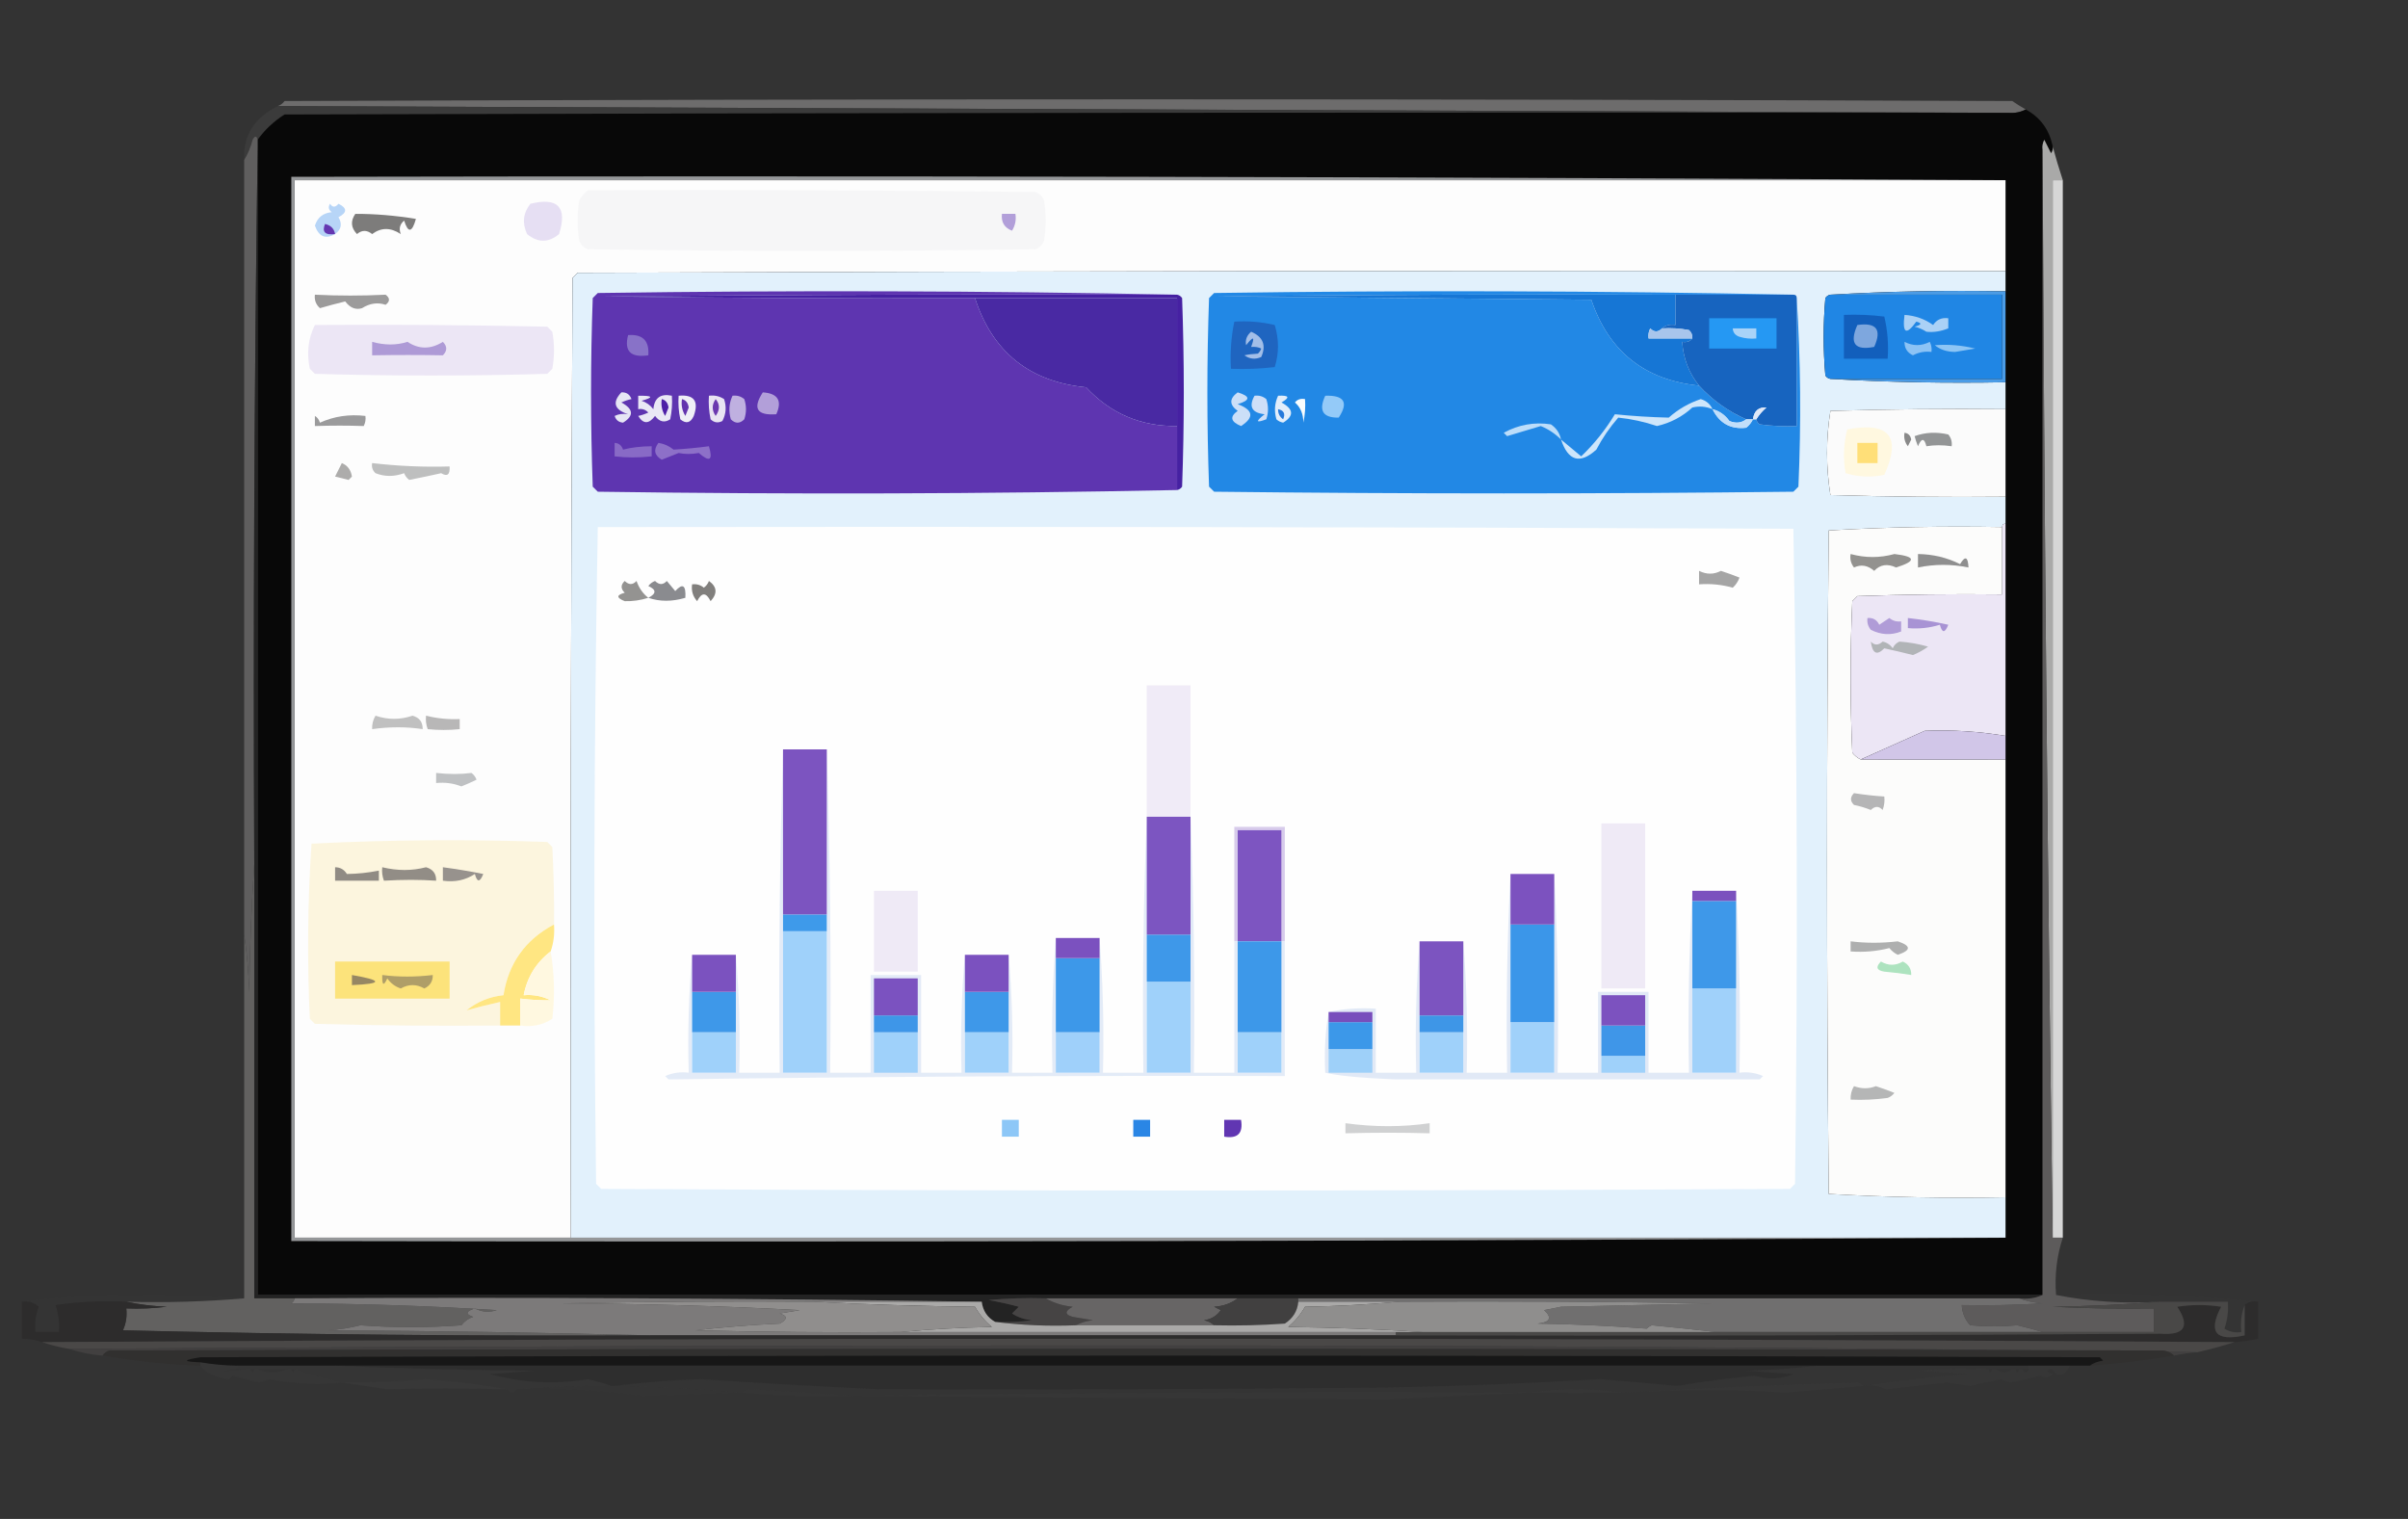 <?xml version="1.0" encoding="UTF-8"?>
<!DOCTYPE svg PUBLIC "-//W3C//DTD SVG 1.1//EN" "http://www.w3.org/Graphics/SVG/1.1/DTD/svg11.dtd">
<svg xmlns="http://www.w3.org/2000/svg" version="1.1" width="715px" height="451px" style="shape-rendering:geometricPrecision; text-rendering:geometricPrecision; image-rendering:optimizeQuality; fill-rule:evenodd; clip-rule:evenodd" xmlns:xlink="http://www.w3.org/1999/xlink">
<rect width="100%" height="100%" fill="#333333" stroke="none"/>
<g><path style="opacity:0.72" fill="#848383" d="M 601.5,32.5 C 599.958,33.301 598.292,33.634 596.5,33.5C 425.167,32.833 253.833,32.167 82.5,31.5C 83.289,31.217 83.956,30.717 84.5,30C 255.5,29.333 426.5,29.333 597.5,30C 598.858,30.934 600.192,31.768 601.5,32.5 Z"/></g>
<g><path style="opacity:0.988" fill="#3b3b3b" d="M 82.5,31.5 C 253.833,32.167 425.167,32.833 596.5,33.5C 425.833,33.333 255.166,33.5 84.5,34C 81.308,36.028 78.641,38.528 76.5,41.5C 76.19,40.262 75.69,40.262 75,41.5C 74.434,43.723 73.6,45.723 72.5,47.5C 72.146,40.263 75.479,34.929 82.5,31.5 Z"/></g>
<g><path style="opacity:1" fill="#080808" d="M 601.5,32.5 C 605.866,34.888 608.533,38.554 609.5,43.5C 609.631,44.239 609.464,44.906 609,45.5C 608.333,44.167 607.667,42.833 607,41.5C 606.517,42.448 606.351,43.448 606.5,44.5C 606.5,157.833 606.5,271.167 606.5,384.5C 429.833,384.5 253.167,384.5 76.5,384.5C 76.5,270.833 76.5,157.167 76.5,43.5C 76.5,42.833 76.5,42.167 76.5,41.5C 78.641,38.528 81.308,36.028 84.5,34C 255.166,33.5 425.833,33.333 596.5,33.5C 598.292,33.634 599.958,33.301 601.5,32.5 Z"/></g>
<g><path style="opacity:0.467" fill="#929191" d="M 76.5,41.5 C 76.5,42.167 76.5,42.833 76.5,43.5C 75.501,114.331 75.168,185.331 75.5,256.5C 74.669,268.993 74.169,281.66 74,294.5C 73.827,288.652 73.327,282.985 72.5,277.5C 72.5,200.833 72.5,124.167 72.5,47.5C 73.6,45.723 74.434,43.723 75,41.5C 75.69,40.262 76.19,40.262 76.5,41.5 Z"/></g>
<g><path style="opacity:1" fill="#fdfdfd" d="M 595.5,53.5 C 595.5,62.5 595.5,71.5 595.5,80.5C 454.166,80.333 312.833,80.5 171.5,81C 171,81.5 170.5,82 170,82.5C 169.5,177.499 169.333,272.499 169.5,367.5C 142.167,367.5 114.833,367.5 87.5,367.5C 87.5,262.833 87.5,158.167 87.5,53.5C 256.833,53.5 426.167,53.5 595.5,53.5 Z"/></g>
<g><path style="opacity:1" fill="#959799" d="M 595.5,53.5 C 426.167,53.5 256.833,53.5 87.5,53.5C 87.5,158.167 87.5,262.833 87.5,367.5C 114.833,367.5 142.167,367.5 169.5,367.5C 311.5,367.5 453.5,367.5 595.5,367.5C 426.001,368.5 256.334,368.833 86.5,368.5C 86.5,263.167 86.5,157.833 86.5,52.5C 256.334,52.167 426.001,52.5 595.5,53.5 Z"/></g>
<g><path style="opacity:1" fill="#f6f6f7" d="M 174.5,56.5 C 218.835,56.333 263.168,56.5 307.5,57C 308.667,57.5 309.5,58.333 310,59.5C 310.667,63.5 310.667,67.5 310,71.5C 309.5,72.667 308.667,73.5 307.5,74C 263.167,74.667 218.833,74.667 174.5,74C 173.333,73.5 172.5,72.667 172,71.5C 171.333,67.5 171.333,63.5 172,59.5C 172.698,58.309 173.531,57.309 174.5,56.5 Z"/></g>
<g><path style="opacity:1" fill="#e6dff3" d="M 157.5,60.5 C 165.672,58.505 168.506,61.505 166,69.5C 162.87,72.122 159.703,72.122 156.5,69.5C 154.992,66.231 155.325,63.231 157.5,60.5 Z"/></g>
<g><path style="opacity:1" fill="#b7d5f7" d="M 99.5,69.5 C 96.668,71.111 94.668,70.278 93.5,67C 94.261,64.575 95.928,63.242 98.5,63C 97.549,62.282 97.383,61.449 98,60.5C 98.741,61.641 99.575,61.641 100.5,60.5C 103.133,61.782 103.133,63.116 100.5,64.5C 101.684,66.467 101.351,68.134 99.5,69.5 Z"/></g>
<g><path style="opacity:1" fill="#7d7c7b" d="M 105.5,63.5 C 111.316,63.481 117.316,63.981 123.5,65C 122.344,69.101 121.177,69.268 120,65.5C 118.716,66.572 118.383,67.905 119,69.5C 116.004,67.509 113.171,67.509 110.5,69.5C 108.958,68.253 107.458,68.253 106,69.5C 104.2,67.635 104.034,65.635 105.5,63.5 Z"/></g>
<g><path style="opacity:1" fill="#b29fd9" d="M 297.5,63.5 C 298.833,63.5 300.167,63.5 301.5,63.5C 301.785,65.288 301.452,66.955 300.5,68.5C 298.227,67.625 297.227,65.958 297.5,63.5 Z"/></g>
<g><path style="opacity:1" fill="#6437b1" d="M 99.5,69.5 C 96.538,69.883 95.538,68.883 96.5,66.5C 98.213,66.879 99.213,67.879 99.5,69.5 Z"/></g>
<g><path style="opacity:1" fill="#e2f1fc" d="M 595.5,80.5 C 595.5,82.5 595.5,84.5 595.5,86.5C 577.992,86.17 560.659,86.503 543.5,87.5C 542.883,87.611 542.383,87.944 542,88.5C 541.333,96.167 541.333,103.833 542,111.5C 542.383,112.056 542.883,112.389 543.5,112.5C 560.659,113.497 577.992,113.83 595.5,113.5C 595.5,116.167 595.5,118.833 595.5,121.5C 578.163,121.333 560.83,121.5 543.5,122C 542.167,130.333 542.167,138.667 543.5,147C 560.83,147.5 578.163,147.667 595.5,147.5C 595.5,150.167 595.5,152.833 595.5,155.5C 594.833,155.5 594.5,155.833 594.5,156.5C 577.256,156.175 560.09,156.508 543,157.5C 542.333,223.167 542.333,288.833 543,354.5C 560.423,355.492 577.923,355.825 595.5,355.5C 595.5,359.5 595.5,363.5 595.5,367.5C 453.5,367.5 311.5,367.5 169.5,367.5C 169.333,272.499 169.5,177.499 170,82.5C 170.5,82 171,81.5 171.5,81C 312.833,80.5 454.166,80.333 595.5,80.5 Z"/></g>
<g><path style="opacity:1" fill="#5e35b0" d="M 349.5,87.5 C 292.832,87.333 236.166,87.5 179.5,88C 216.165,88.5 252.832,88.667 289.5,88.5C 294.685,104.514 305.685,113.347 322.5,115C 329.768,122.814 338.768,126.647 349.5,126.5C 349.5,132.833 349.5,139.167 349.5,145.5C 292.335,146.665 235.001,146.832 177.5,146C 177,145.5 176.5,145 176,144.5C 175.333,125.833 175.333,107.167 176,88.5C 176.5,88 177,87.5 177.5,87C 235.001,86.168 292.335,86.335 349.5,87.5 Z"/></g>
<g><path style="opacity:1" fill="#4929a3" d="M 289.5,88.5 C 309.5,88.5 329.5,88.5 349.5,88.5C 349.5,101.167 349.5,113.833 349.5,126.5C 338.768,126.647 329.768,122.814 322.5,115C 305.685,113.347 294.685,104.514 289.5,88.5 Z"/></g>
<g><path style="opacity:1" fill="#4621a2" d="M 349.5,87.5 C 350.117,87.611 350.617,87.944 351,88.5C 351.667,107.167 351.667,125.833 351,144.5C 350.617,145.056 350.117,145.389 349.5,145.5C 349.5,139.167 349.5,132.833 349.5,126.5C 349.5,113.833 349.5,101.167 349.5,88.5C 329.5,88.5 309.5,88.5 289.5,88.5C 252.832,88.667 216.165,88.5 179.5,88C 236.166,87.5 292.832,87.333 349.5,87.5 Z"/></g>
<g><path style="opacity:1" fill="#2288e5" d="M 532.5,87.5 C 520.833,87.5 509.167,87.5 497.5,87.5C 452.165,87.333 406.832,87.5 361.5,88C 398.5,88.333 435.5,88.667 472.5,89C 477.693,104.359 488.36,112.859 504.5,114.5C 508.462,118.815 513.129,122.148 518.5,124.5C 517.054,125.613 515.387,125.78 513.5,125C 512.211,123.198 510.544,122.031 508.5,121.5C 510.585,125.708 513.918,127.541 518.5,127C 519.381,126.292 520.047,125.458 520.5,124.5C 520.833,124.5 521.167,124.5 521.5,124.5C 521.611,125.117 521.944,125.617 522.5,126C 526.152,126.499 529.818,126.665 533.5,126.5C 533.5,113.833 533.5,101.167 533.5,88.5C 534.662,106.995 534.829,125.662 534,144.5C 533.5,145 533,145.5 532.5,146C 475.167,146.667 417.833,146.667 360.5,146C 360,145.5 359.5,145 359,144.5C 358.333,125.833 358.333,107.167 359,88.5C 359.5,88 360,87.5 360.5,87C 418.001,86.168 475.335,86.335 532.5,87.5 Z"/></g>
<g><path style="opacity:1" fill="#1676d5" d="M 497.5,87.5 C 497.5,90.5 497.5,93.5 497.5,96.5C 495.901,96.232 494.568,96.566 493.5,97.5C 492.312,98.684 491.145,98.684 490,97.5C 489.517,98.448 489.351,99.448 489.5,100.5C 493.833,100.5 498.167,100.5 502.5,100.5C 501.791,101.404 500.791,101.737 499.5,101.5C 499.796,106.392 501.463,110.725 504.5,114.5C 488.36,112.859 477.693,104.359 472.5,89C 435.5,88.667 398.5,88.333 361.5,88C 406.832,87.5 452.165,87.333 497.5,87.5 Z"/></g>
<g><path style="opacity:1" fill="#1764bf" d="M 497.5,87.5 C 509.167,87.5 520.833,87.5 532.5,87.5C 533.167,87.5 533.5,87.833 533.5,88.5C 533.5,101.167 533.5,113.833 533.5,126.5C 529.818,126.665 526.152,126.499 522.5,126C 521.944,125.617 521.611,125.117 521.5,124.5C 522.29,123.206 523.29,122.039 524.5,121C 522.159,120.832 520.826,121.999 520.5,124.5C 519.833,124.5 519.167,124.5 518.5,124.5C 513.129,122.148 508.462,118.815 504.5,114.5C 501.463,110.725 499.796,106.392 499.5,101.5C 500.791,101.737 501.791,101.404 502.5,100.5C 502.586,99.504 502.252,98.671 501.5,98C 498.854,97.503 496.187,97.336 493.5,97.5C 494.568,96.566 495.901,96.232 497.5,96.5C 497.5,93.5 497.5,90.5 497.5,87.5 Z"/></g>
<g><path style="opacity:1" fill="#2086e4" d="M 543.5,87.5 C 560.5,87.5 577.5,87.5 594.5,87.5C 594.5,95.833 594.5,104.167 594.5,112.5C 577.5,112.5 560.5,112.5 543.5,112.5C 542.883,112.389 542.383,112.056 542,111.5C 541.333,103.833 541.333,96.167 542,88.5C 542.383,87.944 542.883,87.611 543.5,87.5 Z"/></g>
<g><path style="opacity:1" fill="#9c9b9b" d="M 93.5,87.5 C 100.484,87.85 107.484,87.85 114.5,87.5C 115.833,88.5 115.833,89.5 114.5,90.5C 112.135,89.711 109.801,90.044 107.5,91.5C 105.627,92.089 103.96,91.422 102.5,89.5C 99.961,90.115 97.461,90.782 95,91.5C 93.812,90.437 93.312,89.103 93.5,87.5 Z"/></g>
<g><path style="opacity:1" fill="#2598f3" d="M 507.5,94.5 C 514.167,94.5 520.833,94.5 527.5,94.5C 527.5,97.5 527.5,100.5 527.5,103.5C 520.833,103.5 514.167,103.5 507.5,103.5C 507.5,100.5 507.5,97.5 507.5,94.5 Z"/></g>
<g><path style="opacity:1" fill="#125fbc" d="M 547.5,93.5 C 551.514,93.335 555.514,93.501 559.5,94C 560.464,98.066 560.797,102.233 560.5,106.5C 556.167,106.5 551.833,106.5 547.5,106.5C 547.5,102.167 547.5,97.833 547.5,93.5 Z"/></g>
<g><path style="opacity:1" fill="#ece6f5" d="M 93.5,96.5 C 116.502,96.333 139.502,96.5 162.5,97C 163,97.5 163.5,98 164,98.5C 164.667,102.167 164.667,105.833 164,109.5C 163.5,110 163,110.5 162.5,111C 139.5,111.667 116.5,111.667 93.5,111C 93,110.5 92.5,110 92,109.5C 91.002,104.856 91.502,100.523 93.5,96.5 Z"/></g>
<g><path style="opacity:1" fill="#7ea7de" d="M 551.5,96.5 C 557.158,95.679 558.825,97.846 556.5,103C 550.741,104.139 549.074,101.972 551.5,96.5 Z"/></g>
<g><path style="opacity:1" fill="#aad1f6" d="M 565.5,93.5 C 568.689,93.713 571.522,94.713 574,96.5C 575.049,94.893 576.549,94.227 578.5,94.5C 578.5,95.5 578.5,96.5 578.5,97.5C 576.239,98.409 574.072,98.743 572,98.5C 570.933,97.809 569.766,97.309 568.5,97C 570.595,96.444 570.762,95.944 569,95.5C 565.989,99.659 564.822,98.992 565.5,93.5 Z"/></g>
<g><path style="opacity:1" fill="#1f65c0" d="M 366.5,95.5 C 370.571,95.234 374.571,95.567 378.5,96.5C 379.798,100.715 379.798,104.882 378.5,109C 374.179,109.499 369.846,109.666 365.5,109.5C 365.226,104.737 365.559,100.07 366.5,95.5 Z"/></g>
<g><path style="opacity:1" fill="#a8c5ec" d="M 493.5,97.5 C 496.187,97.336 498.854,97.503 501.5,98C 502.252,98.671 502.586,99.504 502.5,100.5C 498.167,100.5 493.833,100.5 489.5,100.5C 489.351,99.448 489.517,98.448 490,97.5C 491.145,98.684 492.312,98.684 493.5,97.5 Z"/></g>
<g><path style="opacity:1" fill="#a9d3f8" d="M 514.5,97.5 C 516.833,97.5 519.167,97.5 521.5,97.5C 521.5,98.5 521.5,99.5 521.5,100.5C 519.801,100.66 518.134,100.494 516.5,100C 515.244,99.583 514.577,98.75 514.5,97.5 Z"/></g>
<g><path style="opacity:1" fill="#ae9ad6" d="M 110.5,101.5 C 114.237,102.542 117.737,102.542 121,101.5C 124.4,103.758 127.9,103.758 131.5,101.5C 132.833,102.833 132.833,104.167 131.5,105.5C 124.621,105.375 117.621,105.375 110.5,105.5C 110.5,104.167 110.5,102.833 110.5,101.5 Z"/></g>
<g><path style="opacity:1" fill="#8dc5f5" d="M 574.5,102.5 C 578.555,102.176 582.555,102.509 586.5,103.5C 584.5,103.833 582.5,104.167 580.5,104.5C 578.048,104.461 576.048,103.794 574.5,102.5 Z"/></g>
<g><path style="opacity:1" fill="#8cc3f5" d="M 565.5,101.5 C 568.002,102.779 570.502,102.779 573,101.5C 573.483,102.448 573.649,103.448 573.5,104.5C 571.533,104.261 569.699,104.594 568,105.5C 566.294,104.692 565.461,103.359 565.5,101.5 Z"/></g>
<g><path style="opacity:1" fill="#8872c8" d="M 186.5,99.5 C 190.833,99.167 192.833,101.167 192.5,105.5C 187.262,106.267 185.262,104.267 186.5,99.5 Z"/></g>
<g><path style="opacity:1" fill="#a2bee8" d="M 371.5,98.5 C 375.04,100.016 376.04,102.516 374.5,106C 372.741,106.798 371.074,106.631 369.5,105.5C 370.582,105.251 371.915,105.085 373.5,105C 373.957,104.586 374.291,104.086 374.5,103.5C 373.738,103.089 372.738,102.923 371.5,103C 372.673,99.89 372.173,99.723 370,102.5C 369.7,100.934 370.2,99.601 371.5,98.5 Z"/></g>
<g><path style="opacity:1" fill="#4b9ce6" d="M 543.5,87.5 C 560.659,86.503 577.992,86.17 595.5,86.5C 595.5,95.5 595.5,104.5 595.5,113.5C 577.992,113.83 560.659,113.497 543.5,112.5C 560.5,112.5 577.5,112.5 594.5,112.5C 594.5,104.167 594.5,95.833 594.5,87.5C 577.5,87.5 560.5,87.5 543.5,87.5 Z"/></g>
<g><path style="opacity:1" fill="#e9e8f5" d="M 189.5,117.5 C 193.893,117.457 194.226,117.957 190.5,119C 191.931,119.465 193.097,120.299 194,121.5C 194.307,118.124 196.14,116.79 199.5,117.5C 199.663,119.857 199.497,122.19 199,124.5C 197.32,125.603 195.82,125.27 194.5,123.5C 192.668,125.957 191.001,125.957 189.5,123.5C 190.397,123.331 191.397,122.998 192.5,122.5C 191.675,121.614 190.675,121.281 189.5,121.5C 189.5,120.167 189.5,118.833 189.5,117.5 Z"/></g>
<g><path style="opacity:1" fill="#cedff8" d="M 372.5,117.5 C 373.822,117.33 374.989,117.663 376,118.5C 376.667,120.5 376.667,122.5 376,124.5C 372.89,125.673 372.723,125.173 375.5,123C 371.709,122.583 370.709,120.75 372.5,117.5 Z"/></g>
<g><path style="opacity:1" fill="#efeff6" d="M 201.5,117.5 C 206.068,117.083 207.568,119.083 206,123.5C 205.047,125.592 203.714,125.925 202,124.5C 201.503,122.19 201.337,119.857 201.5,117.5 Z"/></g>
<g><path style="opacity:1" fill="#e8e4f2" d="M 210.5,117.5 C 212.144,117.286 213.644,117.62 215,118.5C 215.758,120.769 215.591,122.936 214.5,125C 213.216,125.684 212.049,125.517 211,124.5C 210.503,122.19 210.337,119.857 210.5,117.5 Z"/></g>
<g><path style="opacity:1" fill="#fafdfe" d="M 384.5,119.5 C 385.209,118.596 386.209,118.263 387.5,118.5C 387.663,120.857 387.497,123.19 387,125.5C 386.998,122.949 386.164,120.949 384.5,119.5 Z"/></g>
<g><path style="opacity:0.916" fill="#e5e5e5" d="M 612.5,53.5 C 612.5,158.167 612.5,262.833 612.5,367.5C 611.5,367.5 610.5,367.5 609.5,367.5C 609.5,262.833 609.5,158.167 609.5,53.5C 610.5,53.5 611.5,53.5 612.5,53.5 Z"/></g>
<g><path style="opacity:1" fill="#e6e6f4" d="M 184.5,116.5 C 185.995,116.415 186.995,117.081 187.5,118.5C 186.603,118.669 185.603,119.002 184.5,119.5C 188.127,121.464 188.293,123.464 185,125.5C 183.72,125.387 182.887,124.72 182.5,123.5C 183.716,122.904 185.049,122.737 186.5,123C 182.381,121.641 181.715,119.474 184.5,116.5 Z"/></g>
<g><path style="opacity:1" fill="#6b39af" d="M 212.5,118.5 C 213.788,120.035 213.788,121.701 212.5,123.5C 211.334,121.833 211.334,120.166 212.5,118.5 Z"/></g>
<g><path style="opacity:1" fill="#e2eefb" d="M 379.5,117.5 C 382.797,117.329 383.131,117.995 380.5,119.5C 384.127,121.464 384.293,123.464 381,125.5C 380.228,125.355 379.561,125.022 379,124.5C 378.297,122.071 378.463,119.738 379.5,117.5 Z"/></g>
<g><path style="opacity:1" fill="#4d1fa7" d="M 196.5,118.5 C 197.649,118.791 198.316,119.624 198.5,121C 198.167,121.833 197.833,122.667 197.5,123.5C 196.548,121.955 196.215,120.288 196.5,118.5 Z"/></g>
<g><path style="opacity:1" fill="#b29fd9" d="M 226.5,116.5 C 230.976,116.8 232.31,118.967 230.5,123C 224.738,123.418 223.404,121.251 226.5,116.5 Z"/></g>
<g><path style="opacity:1" fill="#94caf8" d="M 393.5,117.5 C 399.148,117.311 400.482,119.478 397.5,124C 392.791,124.082 391.458,121.915 393.5,117.5 Z"/></g>
<g><path style="opacity:1" fill="#e0e8f7" d="M 521.5,124.5 C 521.167,124.5 520.833,124.5 520.5,124.5C 520.826,121.999 522.159,120.832 524.5,121C 523.29,122.039 522.29,123.206 521.5,124.5 Z"/></g>
<g><path style="opacity:1" fill="#fbfbfb" d="M 595.5,121.5 C 595.5,130.167 595.5,138.833 595.5,147.5C 578.163,147.667 560.83,147.5 543.5,147C 542.167,138.667 542.167,130.333 543.5,122C 560.83,121.5 578.163,121.333 595.5,121.5 Z"/></g>
<g><path style="opacity:1" fill="#a9a9a8" d="M 609.5,43.5 C 610.39,46.778 611.39,50.111 612.5,53.5C 611.5,53.5 610.5,53.5 609.5,53.5C 609.5,158.167 609.5,262.833 609.5,367.5C 607.979,259.838 606.979,152.172 606.5,44.5C 606.351,43.448 606.517,42.448 607,41.5C 607.667,42.833 608.333,44.167 609,45.5C 609.464,44.906 609.631,44.239 609.5,43.5 Z"/></g>
<g><path style="opacity:1" fill="#6334ae" d="M 202.5,118.5 C 203.649,118.791 204.316,119.624 204.5,121C 204.167,121.833 203.833,122.667 203.5,123.5C 202.548,121.955 202.215,120.288 202.5,118.5 Z"/></g>
<g><path style="opacity:1" fill="#cbdff8" d="M 367.5,116.5 C 371.333,117.667 371.333,118.833 367.5,120C 372.156,121.751 372.489,123.918 368.5,126.5C 365.403,125.229 365.069,123.729 367.5,122C 364.982,120.19 364.982,118.357 367.5,116.5 Z"/></g>
<g><path style="opacity:1" fill="#277adb" d="M 379.5,121.5 C 381.225,121.843 381.725,122.843 381,124.5C 379.961,123.756 379.461,122.756 379.5,121.5 Z"/></g>
<g><path style="opacity:1" fill="#9b9b9c" d="M 93.5,123.5 C 94.222,123.918 94.722,124.584 95,125.5C 99.178,123.601 103.678,122.935 108.5,123.5C 108.649,124.552 108.483,125.552 108,126.5C 103.318,126.336 98.485,126.336 93.5,126.5C 93.5,125.5 93.5,124.5 93.5,123.5 Z"/></g>
<g><path style="opacity:1" fill="#bfb0e0" d="M 217.5,117.5 C 218.822,117.33 219.989,117.663 221,118.5C 221.667,120.5 221.667,122.5 221,124.5C 219.667,125.833 218.333,125.833 217,124.5C 216.297,122.071 216.463,119.738 217.5,117.5 Z"/></g>
<g><path style="opacity:1" fill="#c1defa" d="M 508.5,121.5 C 510.544,122.031 512.211,123.198 513.5,125C 515.387,125.78 517.054,125.613 518.5,124.5C 519.167,124.5 519.833,124.5 520.5,124.5C 520.047,125.458 519.381,126.292 518.5,127C 513.918,127.541 510.585,125.708 508.5,121.5 Z"/></g>
<g><path style="opacity:1" fill="#bcddfa" d="M 463.5,130.5 C 461.765,128.765 459.765,127.432 457.5,126.5C 454.161,127.501 450.828,128.501 447.5,129.5C 447.167,129.167 446.833,128.833 446.5,128.5C 450.903,126.085 455.57,125.252 460.5,126C 462.141,127.129 463.141,128.629 463.5,130.5 Z"/></g>
<g><path style="opacity:1" fill="#fff8e0" d="M 548.5,127.5 C 560.986,125.139 564.653,129.639 559.5,141C 555.577,141.793 551.744,141.626 548,140.5C 547.232,136.08 547.398,131.747 548.5,127.5 Z"/></g>
<g><path style="opacity:1" fill="#898989" d="M 565.5,128.5 C 566.586,128.62 567.253,129.287 567.5,130.5C 567.167,131.167 566.833,131.833 566.5,132.5C 565.571,131.311 565.238,129.978 565.5,128.5 Z"/></g>
<g><path style="opacity:1" fill="#939596" d="M 568.5,129.5 C 571.64,128.359 574.973,128.192 578.5,129C 579.337,130.011 579.67,131.178 579.5,132.5C 576.854,132.108 574.354,132.108 572,132.5C 571.374,130.009 570.541,130.009 569.5,132.5C 569.036,131.364 568.702,130.364 568.5,129.5 Z"/></g>
<g><path style="opacity:1" fill="#8d70c8" d="M 195.5,131.5 C 197.17,131.751 198.67,132.418 200,133.5C 203.55,133.293 207.05,132.959 210.5,132.5C 211.753,136.671 210.753,137.338 207.5,134.5C 205.359,134.888 203.359,134.888 201.5,134.5C 199.833,135.167 198.167,135.833 196.5,136.5C 194.296,135.218 193.962,133.551 195.5,131.5 Z"/></g>
<g><path style="opacity:1" fill="#886ac6" d="M 182.5,131.5 C 183.75,131.577 184.583,132.244 185,133.5C 187.469,132.853 190.302,132.52 193.5,132.5C 193.5,133.5 193.5,134.5 193.5,135.5C 189.671,135.927 186.004,135.927 182.5,135.5C 182.5,134.167 182.5,132.833 182.5,131.5 Z"/></g>
<g><path style="opacity:1" fill="#cee6fb" d="M 508.5,121.5 C 506.545,120.677 504.545,120.51 502.5,121C 499.492,123.754 495.992,125.587 492,126.5C 488.186,125.22 484.353,124.387 480.5,124C 477.963,126.906 475.796,130.073 474,133.5C 469.138,137.907 465.638,136.907 463.5,130.5C 465.481,132.144 467.481,133.81 469.5,135.5C 473.373,131.791 476.706,127.624 479.5,123C 484.806,123.543 490.139,123.876 495.5,124C 498.274,121.529 501.44,119.695 505,118.5C 506.642,118.978 507.809,119.978 508.5,121.5 Z"/></g>
<g><path style="opacity:1" fill="#ffdf78" d="M 551.5,131.5 C 553.5,131.5 555.5,131.5 557.5,131.5C 557.5,133.5 557.5,135.5 557.5,137.5C 555.5,137.5 553.5,137.5 551.5,137.5C 551.5,135.5 551.5,133.5 551.5,131.5 Z"/></g>
<g><path style="opacity:1" fill="#bebfbf" d="M 110.5,137.5 C 118.232,138.397 125.898,138.73 133.5,138.5C 133.646,140.942 132.813,141.609 131,140.5C 127.869,141.206 124.702,141.873 121.5,142.5C 120.808,141.975 120.308,141.308 120,140.5C 117.039,141.582 114.206,141.582 111.5,140.5C 110.614,139.675 110.281,138.675 110.5,137.5 Z"/></g>
<g><path style="opacity:1" fill="#adacab" d="M 101.5,137.5 C 103.185,138.184 104.185,139.517 104.5,141.5C 104.167,141.833 103.833,142.167 103.5,142.5C 102.167,142.167 100.833,141.833 99.5,141.5C 100.18,140.14 100.847,138.807 101.5,137.5 Z"/></g>
<g><path style="opacity:1" fill="#fefefe" d="M 177.5,156.5 C 295.834,156.333 414.167,156.5 532.5,157C 533.664,221.763 533.831,286.596 533,351.5C 532.5,352 532,352.5 531.5,353C 413.833,353.667 296.167,353.667 178.5,353C 178,352.5 177.5,352 177,351.5C 176.171,286.43 176.337,221.43 177.5,156.5 Z"/></g>
<g><path style="opacity:1" fill="#fcfcfb" d="M 594.5,156.5 C 594.5,163.167 594.5,169.833 594.5,176.5C 580.163,176.333 565.829,176.5 551.5,177C 551,177.5 550.5,178 550,178.5C 549.333,193.5 549.333,208.5 550,223.5C 550.708,224.381 551.542,225.047 552.5,225.5C 566.611,225.561 580.944,225.561 595.5,225.5C 595.5,268.833 595.5,312.167 595.5,355.5C 577.923,355.825 560.423,355.492 543,354.5C 542.333,288.833 542.333,223.167 543,157.5C 560.09,156.508 577.256,156.175 594.5,156.5 Z"/></g>
<g><path style="opacity:1" fill="#93928f" d="M 549.5,164.5 C 553.85,165.689 558.183,165.689 562.5,164.5C 568.893,165.256 569.059,166.589 563,168.5C 560.432,167.286 558.265,167.619 556.5,169.5C 554.598,167.849 552.598,167.516 550.5,168.5C 549.571,167.311 549.238,165.978 549.5,164.5 Z"/></g>
<g><path style="opacity:1" fill="#8f8f8f" d="M 569.5,164.5 C 574.006,164.572 578.173,165.572 582,167.5C 583.516,164.949 584.349,165.282 584.5,168.5C 579.463,167.463 574.463,167.463 569.5,168.5C 569.5,167.167 569.5,165.833 569.5,164.5 Z"/></g>
<g><path style="opacity:1" fill="#a5a5a5" d="M 504.5,169.5 C 506.713,170.605 508.88,170.605 511,169.5C 512.825,170.103 514.659,170.77 516.5,171.5C 516.081,172.672 515.415,173.672 514.5,174.5C 511.242,173.583 507.909,173.249 504.5,173.5C 504.5,172.167 504.5,170.833 504.5,169.5 Z"/></g>
<g><path style="opacity:1" fill="#817f7d" d="M 210.5,172.5 C 212.924,174.228 213.09,176.228 211,178.5C 209.667,175.833 208.333,175.833 207,178.5C 205.731,177.095 205.231,175.429 205.5,173.5C 206.822,173.33 207.989,173.663 209,174.5C 209.717,173.956 210.217,173.289 210.5,172.5 Z"/></g>
<g><path style="opacity:1" fill="#8a8b8f" d="M 192.5,177.5 C 194.931,176.259 194.931,175.092 192.5,174C 193.025,173.308 193.692,172.808 194.5,172.5C 195.72,173.711 196.887,173.711 198,172.5C 198.833,173.5 199.667,174.5 200.5,175.5C 202.714,173.076 203.714,173.743 203.5,177.5C 199.575,178.667 195.909,178.667 192.5,177.5 Z"/></g>
<g><path style="opacity:1" fill="#949391" d="M 192.5,177.5 C 190.197,178.231 187.864,178.564 185.5,178.5C 182.972,177.502 182.972,176.669 185.5,176C 184.269,174.817 184.269,173.651 185.5,172.5C 186.72,173.711 187.887,173.711 189,172.5C 189.737,174.596 190.903,176.263 192.5,177.5 Z"/></g>
<g><path style="opacity:1" fill="#ece6f5" d="M 595.5,155.5 C 595.5,176.5 595.5,197.5 595.5,218.5C 587.543,217.171 579.543,216.671 571.5,217C 565.066,219.889 558.733,222.722 552.5,225.5C 551.542,225.047 550.708,224.381 550,223.5C 549.333,208.5 549.333,193.5 550,178.5C 550.5,178 551,177.5 551.5,177C 565.829,176.5 580.163,176.333 594.5,176.5C 594.5,169.833 594.5,163.167 594.5,156.5C 594.5,155.833 594.833,155.5 595.5,155.5 Z"/></g>
<g><path style="opacity:1" fill="#a893d4" d="M 566.5,183.5 C 570.524,183.948 574.524,184.614 578.5,185.5C 577.502,188.028 576.669,188.028 576,185.5C 572.943,186.451 569.777,186.784 566.5,186.5C 566.5,185.5 566.5,184.5 566.5,183.5 Z"/></g>
<g><path style="opacity:1" fill="#b09cd7" d="M 554.5,183.5 C 556.124,183.36 557.29,184.027 558,185.5C 559,184.833 560,184.167 561,183.5C 562.011,184.337 563.178,184.67 564.5,184.5C 564.5,185.5 564.5,186.5 564.5,187.5C 561.488,188.686 558.488,188.52 555.5,187C 554.663,185.989 554.33,184.822 554.5,183.5 Z"/></g>
<g><path style="opacity:1" fill="#b1b4b7" d="M 555.5,190.5 C 556.573,191.658 557.739,191.658 559,190.5C 560.261,190.759 561.261,191.426 562,192.5C 562.388,191.572 563.055,190.905 564,190.5C 566.94,190.714 569.774,191.214 572.5,192C 571.109,193.02 569.609,193.853 568,194.5C 565.204,193.789 562.37,193.122 559.5,192.5C 557.304,194.747 555.97,194.08 555.5,190.5 Z"/></g>
<g><path style="opacity:1" fill="#f0ebf7" d="M 353.5,242.5 C 349.167,242.5 344.833,242.5 340.5,242.5C 340.5,229.5 340.5,216.5 340.5,203.5C 344.833,203.5 349.167,203.5 353.5,203.5C 353.5,216.5 353.5,229.5 353.5,242.5 Z"/></g>
<g><path style="opacity:1" fill="#b8b7b7" d="M 126.5,212.5 C 129.764,213.324 133.098,213.658 136.5,213.5C 136.5,214.5 136.5,215.5 136.5,216.5C 133.324,216.827 130.157,216.827 127,216.5C 126.51,215.207 126.343,213.873 126.5,212.5 Z"/></g>
<g><path style="opacity:1" fill="#c0c0c0" d="M 111.5,212.5 C 115.169,213.751 118.836,213.751 122.5,212.5C 124.55,213.077 125.55,214.41 125.5,216.5C 120.729,215.763 115.729,215.763 110.5,216.5C 110.433,215.041 110.766,213.708 111.5,212.5 Z"/></g>
<g><path style="opacity:1" fill="#d1c6e8" d="M 595.5,218.5 C 595.5,220.833 595.5,223.167 595.5,225.5C 580.944,225.561 566.611,225.561 552.5,225.5C 558.733,222.722 565.066,219.889 571.5,217C 579.543,216.671 587.543,217.171 595.5,218.5 Z"/></g>
<g><path style="opacity:1" fill="#bfc1c3" d="M 129.5,229.5 C 133.257,229.923 136.757,229.923 140,229.5C 140.692,230.025 141.192,230.692 141.5,231.5C 140.009,232.244 138.509,232.91 137,233.5C 134.619,232.565 132.119,232.232 129.5,232.5C 129.5,231.5 129.5,230.5 129.5,229.5 Z"/></g>
<g><path style="opacity:1" fill="#b5b5b6" d="M 550.5,235.5 C 553.577,235.989 556.577,236.322 559.5,236.5C 559.657,237.873 559.49,239.207 559,240.5C 557.887,239.289 556.72,239.289 555.5,240.5C 553.885,239.846 552.218,239.346 550.5,239C 549.316,237.855 549.316,236.688 550.5,235.5 Z"/></g>
<g><path style="opacity:1" fill="#efeaf6" d="M 475.5,244.5 C 479.833,244.5 484.167,244.5 488.5,244.5C 488.5,260.833 488.5,277.167 488.5,293.5C 484.167,293.5 479.833,293.5 475.5,293.5C 475.5,277.167 475.5,260.833 475.5,244.5 Z"/></g>
<g><path style="opacity:1" fill="#fcf5de" d="M 164.5,274.5 C 155.991,279.007 150.991,286.007 149.5,295.5C 145.393,295.925 141.726,297.425 138.5,300C 141.716,299.103 145.049,298.269 148.5,297.5C 148.5,299.833 148.5,302.167 148.5,304.5C 130.164,304.667 111.83,304.5 93.5,304C 93,303.5 92.5,303 92,302.5C 91.181,285.123 91.348,267.789 92.5,250.5C 115.826,249.334 139.16,249.167 162.5,250C 163,250.5 163.5,251 164,251.5C 164.412,259.37 164.579,267.037 164.5,274.5 Z"/></g>
<g><path style="opacity:1" fill="#908b84" d="M 99.5,257.5 C 101.017,257.511 102.184,258.177 103,259.5C 106.168,259.468 109.334,259.134 112.5,258.5C 112.5,259.5 112.5,260.5 112.5,261.5C 108.167,261.5 103.833,261.5 99.5,261.5C 99.5,260.167 99.5,258.833 99.5,257.5 Z"/></g>
<g><path style="opacity:1" fill="#928d86" d="M 113.5,257.5 C 117.997,258.587 122.33,258.587 126.5,257.5C 128.55,258.077 129.55,259.41 129.5,261.5C 124.694,261.16 119.528,261.16 114,261.5C 113.51,260.207 113.343,258.873 113.5,257.5 Z"/></g>
<g><path style="opacity:1" fill="#d7cbeb" d="M 381.5,279.5 C 381.167,279.5 380.833,279.5 380.5,279.5C 380.5,268.5 380.5,257.5 380.5,246.5C 376.167,246.5 371.833,246.5 367.5,246.5C 367.5,257.5 367.5,268.5 367.5,279.5C 367.167,279.5 366.833,279.5 366.5,279.5C 366.5,268.167 366.5,256.833 366.5,245.5C 371.5,245.5 376.5,245.5 381.5,245.5C 381.5,256.833 381.5,268.167 381.5,279.5 Z"/></g>
<g><path style="opacity:1" fill="#7d55c1" d="M 380.5,279.5 C 376.167,279.5 371.833,279.5 367.5,279.5C 367.5,268.5 367.5,257.5 367.5,246.5C 371.833,246.5 376.167,246.5 380.5,246.5C 380.5,257.5 380.5,268.5 380.5,279.5 Z"/></g>
<g><path style="opacity:1" fill="#97928d" d="M 131.5,257.5 C 135.499,258.035 139.499,258.701 143.5,259.5C 142.502,262.028 141.669,262.028 141,259.5C 138.196,261.344 135.03,262.011 131.5,261.5C 131.5,260.167 131.5,258.833 131.5,257.5 Z"/></g>
<g><path style="opacity:1" fill="#ffe682" d="M 164.5,274.5 C 164.721,277.279 164.388,279.946 163.5,282.5C 159.181,285.819 156.514,290.152 155.5,295.5C 158.32,295.248 160.986,295.748 163.5,297C 160.525,297.044 157.525,296.877 154.5,296.5C 154.5,299.167 154.5,301.833 154.5,304.5C 152.5,304.5 150.5,304.5 148.5,304.5C 148.5,302.167 148.5,299.833 148.5,297.5C 145.049,298.269 141.716,299.103 138.5,300C 141.726,297.425 145.393,295.925 149.5,295.5C 150.991,286.007 155.991,279.007 164.5,274.5 Z"/></g>
<g><path style="opacity:1" fill="#aeafaf" d="M 549.5,279.5 C 554.061,280.062 558.728,280.062 563.5,279.5C 567.5,280.833 567.5,282.167 563.5,283.5C 562.522,283.023 561.689,282.357 561,281.5C 557.27,282.46 553.437,282.793 549.5,282.5C 549.5,281.5 549.5,280.5 549.5,279.5 Z"/></g>
<g><path style="opacity:1" fill="#232323" d="M 76.5,43.5 C 76.5,157.167 76.5,270.833 76.5,384.5C 253.167,384.5 429.833,384.5 606.5,384.5C 604.393,385.468 602.059,385.802 599.5,385.5C 528.167,385.5 456.833,385.5 385.5,385.5C 379.5,385.5 373.5,385.5 367.5,385.5C 348.5,385.5 329.5,385.5 310.5,385.5C 304.824,385.334 299.157,385.501 293.5,386C 296.529,386.539 299.529,387.206 302.5,388C 301.833,388.667 301.167,389.333 300.5,390C 302.285,391.163 304.285,391.83 306.5,392C 302.848,392.499 299.182,392.665 295.5,392.5C 293.178,391.198 291.845,389.198 291.5,386.5C 223.669,385.501 155.669,385.167 87.5,385.5C 83.5,385.5 79.5,385.5 75.5,385.5C 75.5,342.5 75.5,299.5 75.5,256.5C 75.168,185.331 75.501,114.331 76.5,43.5 Z"/></g>
<g><path style="opacity:1" fill="#fce37b" d="M 99.5,285.5 C 110.833,285.5 122.167,285.5 133.5,285.5C 133.5,289.167 133.5,292.833 133.5,296.5C 122.167,296.5 110.833,296.5 99.5,296.5C 99.5,292.833 99.5,289.167 99.5,285.5 Z"/></g>
<g><path style="opacity:1" fill="#ade3bf" d="M 558.5,285.5 C 560.67,286.768 562.837,286.768 565,285.5C 566.706,286.308 567.539,287.641 567.5,289.5C 564.886,289.068 562.22,288.735 559.5,288.5C 557.197,288.124 556.863,287.124 558.5,285.5 Z"/></g>
<g><path style="opacity:1" fill="#968763" d="M 104.5,289.5 C 113.698,291.098 113.698,292.098 104.5,292.5C 104.5,291.5 104.5,290.5 104.5,289.5 Z"/></g>
<g><path style="opacity:1" fill="#af9e68" d="M 113.5,289.5 C 118.356,290.119 123.356,290.119 128.5,289.5C 128.539,291.359 127.706,292.692 126,293.5C 123.667,292.167 121.333,292.167 119,293.5C 117.324,292.939 115.991,291.939 115,290.5C 113.913,292.932 113.413,292.598 113.5,289.5 Z"/></g>
<g><path style="opacity:1" fill="#fff8e0" d="M 163.5,282.5 C 164.626,289.086 164.792,295.753 164,302.5C 161.174,304.34 158.007,305.006 154.5,304.5C 154.5,301.833 154.5,299.167 154.5,296.5C 157.525,296.877 160.525,297.044 163.5,297C 160.986,295.748 158.32,295.248 155.5,295.5C 156.514,290.152 159.181,285.819 163.5,282.5 Z"/></g>
<g><path style="opacity:1" fill="#e3ebf7" d="M 232.5,222.5 C 232.5,238.833 232.5,255.167 232.5,271.5C 232.5,273.167 232.5,274.833 232.5,276.5C 232.5,290.5 232.5,304.5 232.5,318.5C 236.833,318.5 241.167,318.5 245.5,318.5C 245.5,304.5 245.5,290.5 245.5,276.5C 245.5,274.833 245.5,273.167 245.5,271.5C 245.5,255.167 245.5,238.833 245.5,222.5C 246.498,254.329 246.832,286.329 246.5,318.5C 250.5,318.5 254.5,318.5 258.5,318.5C 258.5,308.833 258.5,299.167 258.5,289.5C 263.5,289.5 268.5,289.5 273.5,289.5C 273.5,299.167 273.5,308.833 273.5,318.5C 277.5,318.5 281.5,318.5 285.5,318.5C 285.172,306.655 285.505,294.988 286.5,283.5C 286.5,287.167 286.5,290.833 286.5,294.5C 286.5,298.5 286.5,302.5 286.5,306.5C 286.5,310.5 286.5,314.5 286.5,318.5C 290.833,318.5 295.167,318.5 299.5,318.5C 299.5,314.5 299.5,310.5 299.5,306.5C 299.5,302.5 299.5,298.5 299.5,294.5C 299.5,290.833 299.5,287.167 299.5,283.5C 300.495,294.988 300.828,306.655 300.5,318.5C 304.5,318.5 308.5,318.5 312.5,318.5C 312.171,304.99 312.504,291.656 313.5,278.5C 313.5,280.5 313.5,282.5 313.5,284.5C 313.5,291.833 313.5,299.167 313.5,306.5C 313.5,310.5 313.5,314.5 313.5,318.5C 317.833,318.5 322.167,318.5 326.5,318.5C 326.5,314.5 326.5,310.5 326.5,306.5C 326.5,299.167 326.5,291.833 326.5,284.5C 326.5,282.5 326.5,280.5 326.5,278.5C 327.496,291.656 327.829,304.99 327.5,318.5C 331.5,318.5 335.5,318.5 339.5,318.5C 339.169,292.995 339.502,267.661 340.5,242.5C 340.5,254.167 340.5,265.833 340.5,277.5C 340.5,282.167 340.5,286.833 340.5,291.5C 340.5,300.5 340.5,309.5 340.5,318.5C 344.833,318.5 349.167,318.5 353.5,318.5C 353.5,309.5 353.5,300.5 353.5,291.5C 353.5,286.833 353.5,282.167 353.5,277.5C 353.5,265.833 353.5,254.167 353.5,242.5C 354.498,267.661 354.831,292.995 354.5,318.5C 358.5,318.5 362.5,318.5 366.5,318.5C 366.5,305.5 366.5,292.5 366.5,279.5C 366.833,279.5 367.167,279.5 367.5,279.5C 367.5,288.5 367.5,297.5 367.5,306.5C 367.5,310.5 367.5,314.5 367.5,318.5C 371.833,318.5 376.167,318.5 380.5,318.5C 380.5,314.5 380.5,310.5 380.5,306.5C 380.5,297.5 380.5,288.5 380.5,279.5C 380.833,279.5 381.167,279.5 381.5,279.5C 381.5,292.833 381.5,306.167 381.5,319.5C 320.458,319.33 259.458,319.663 198.5,320.5C 198.167,320.167 197.833,319.833 197.5,319.5C 199.743,318.526 202.076,318.192 204.5,318.5C 204.172,306.655 204.505,294.988 205.5,283.5C 205.5,287.167 205.5,290.833 205.5,294.5C 205.5,298.5 205.5,302.5 205.5,306.5C 205.5,310.5 205.5,314.5 205.5,318.5C 209.833,318.5 214.167,318.5 218.5,318.5C 218.5,314.5 218.5,310.5 218.5,306.5C 218.5,302.5 218.5,298.5 218.5,294.5C 218.5,290.833 218.5,287.167 218.5,283.5C 219.495,294.988 219.828,306.655 219.5,318.5C 223.5,318.5 227.5,318.5 231.5,318.5C 231.168,286.329 231.502,254.329 232.5,222.5 Z"/></g>
<g><path style="opacity:1" fill="#9fd1fa" d="M 367.5,306.5 C 371.833,306.5 376.167,306.5 380.5,306.5C 380.5,310.5 380.5,314.5 380.5,318.5C 376.167,318.5 371.833,318.5 367.5,318.5C 367.5,314.5 367.5,310.5 367.5,306.5 Z"/></g>
<g><path style="opacity:1" fill="#9fd0fa" d="M 313.5,306.5 C 317.833,306.5 322.167,306.5 326.5,306.5C 326.5,310.5 326.5,314.5 326.5,318.5C 322.167,318.5 317.833,318.5 313.5,318.5C 313.5,314.5 313.5,310.5 313.5,306.5 Z"/></g>
<g><path style="opacity:1" fill="#9fd1fa" d="M 286.5,306.5 C 290.833,306.5 295.167,306.5 299.5,306.5C 299.5,310.5 299.5,314.5 299.5,318.5C 295.167,318.5 290.833,318.5 286.5,318.5C 286.5,314.5 286.5,310.5 286.5,306.5 Z"/></g>
<g><path style="opacity:1" fill="#9fd1fa" d="M 259.5,306.5 C 263.833,306.5 268.167,306.5 272.5,306.5C 272.5,310.5 272.5,314.5 272.5,318.5C 268.167,318.5 263.833,318.5 259.5,318.5C 259.5,314.5 259.5,310.5 259.5,306.5 Z"/></g>
<g><path style="opacity:1" fill="#9fd1fa" d="M 205.5,306.5 C 209.833,306.5 214.167,306.5 218.5,306.5C 218.5,310.5 218.5,314.5 218.5,318.5C 214.167,318.5 209.833,318.5 205.5,318.5C 205.5,314.5 205.5,310.5 205.5,306.5 Z"/></g>
<g><path style="opacity:1" fill="#3e96e8" d="M 259.5,301.5 C 263.833,301.5 268.167,301.5 272.5,301.5C 272.5,303.167 272.5,304.833 272.5,306.5C 268.167,306.5 263.833,306.5 259.5,306.5C 259.5,304.833 259.5,303.167 259.5,301.5 Z"/></g>
<g><path style="opacity:1" fill="#3e98e9" d="M 286.5,294.5 C 290.833,294.5 295.167,294.5 299.5,294.5C 299.5,298.5 299.5,302.5 299.5,306.5C 295.167,306.5 290.833,306.5 286.5,306.5C 286.5,302.5 286.5,298.5 286.5,294.5 Z"/></g>
<g><path style="opacity:1" fill="#3e98e9" d="M 205.5,294.5 C 209.833,294.5 214.167,294.5 218.5,294.5C 218.5,298.5 218.5,302.5 218.5,306.5C 214.167,306.5 209.833,306.5 205.5,306.5C 205.5,302.5 205.5,298.5 205.5,294.5 Z"/></g>
<g><path style="opacity:1" fill="#9fd1fa" d="M 340.5,291.5 C 344.833,291.5 349.167,291.5 353.5,291.5C 353.5,300.5 353.5,309.5 353.5,318.5C 349.167,318.5 344.833,318.5 340.5,318.5C 340.5,309.5 340.5,300.5 340.5,291.5 Z"/></g>
<g><path style="opacity:1" fill="#7b52c0" d="M 272.5,301.5 C 268.167,301.5 263.833,301.5 259.5,301.5C 259.5,297.833 259.5,294.167 259.5,290.5C 263.833,290.5 268.167,290.5 272.5,290.5C 272.5,294.167 272.5,297.833 272.5,301.5 Z"/></g>
<g><path style="opacity:1" fill="#7b51bf" d="M 286.5,283.5 C 290.833,283.5 295.167,283.5 299.5,283.5C 299.5,287.167 299.5,290.833 299.5,294.5C 295.167,294.5 290.833,294.5 286.5,294.5C 286.5,290.833 286.5,287.167 286.5,283.5 Z"/></g>
<g><path style="opacity:1" fill="#7b52bf" d="M 205.5,283.5 C 209.833,283.5 214.167,283.5 218.5,283.5C 218.5,287.167 218.5,290.833 218.5,294.5C 214.167,294.5 209.833,294.5 205.5,294.5C 205.5,290.833 205.5,287.167 205.5,283.5 Z"/></g>
<g><path style="opacity:1" fill="#3d98e9" d="M 313.5,284.5 C 317.833,284.5 322.167,284.5 326.5,284.5C 326.5,291.833 326.5,299.167 326.5,306.5C 322.167,306.5 317.833,306.5 313.5,306.5C 313.5,299.167 313.5,291.833 313.5,284.5 Z"/></g>
<g><path style="opacity:1" fill="#7b51bf" d="M 313.5,278.5 C 317.833,278.5 322.167,278.5 326.5,278.5C 326.5,280.5 326.5,282.5 326.5,284.5C 322.167,284.5 317.833,284.5 313.5,284.5C 313.5,282.5 313.5,280.5 313.5,278.5 Z"/></g>
<g><path style="opacity:1" fill="#3d98e9" d="M 367.5,279.5 C 371.833,279.5 376.167,279.5 380.5,279.5C 380.5,288.5 380.5,297.5 380.5,306.5C 376.167,306.5 371.833,306.5 367.5,306.5C 367.5,297.5 367.5,288.5 367.5,279.5 Z"/></g>
<g><path style="opacity:1" fill="#3e98e9" d="M 340.5,277.5 C 344.833,277.5 349.167,277.5 353.5,277.5C 353.5,282.167 353.5,286.833 353.5,291.5C 349.167,291.5 344.833,291.5 340.5,291.5C 340.5,286.833 340.5,282.167 340.5,277.5 Z"/></g>
<g><path style="opacity:1" fill="#9fd1fa" d="M 232.5,276.5 C 236.833,276.5 241.167,276.5 245.5,276.5C 245.5,290.5 245.5,304.5 245.5,318.5C 241.167,318.5 236.833,318.5 232.5,318.5C 232.5,304.5 232.5,290.5 232.5,276.5 Z"/></g>
<g><path style="opacity:1" fill="#3e9aea" d="M 232.5,271.5 C 236.833,271.5 241.167,271.5 245.5,271.5C 245.5,273.167 245.5,274.833 245.5,276.5C 241.167,276.5 236.833,276.5 232.5,276.5C 232.5,274.833 232.5,273.167 232.5,271.5 Z"/></g>
<g><path style="opacity:1" fill="#efeaf6" d="M 259.5,264.5 C 263.833,264.5 268.167,264.5 272.5,264.5C 272.5,272.5 272.5,280.5 272.5,288.5C 268.167,288.5 263.833,288.5 259.5,288.5C 259.5,280.5 259.5,272.5 259.5,264.5 Z"/></g>
<g><path style="opacity:1" fill="#7c55c1" d="M 340.5,242.5 C 344.833,242.5 349.167,242.5 353.5,242.5C 353.5,254.167 353.5,265.833 353.5,277.5C 349.167,277.5 344.833,277.5 340.5,277.5C 340.5,265.833 340.5,254.167 340.5,242.5 Z"/></g>
<g><path style="opacity:1" fill="#7c54c0" d="M 232.5,222.5 C 236.833,222.5 241.167,222.5 245.5,222.5C 245.5,238.833 245.5,255.167 245.5,271.5C 241.167,271.5 236.833,271.5 232.5,271.5C 232.5,255.167 232.5,238.833 232.5,222.5 Z"/></g>
<g><path style="opacity:1" fill="#e1e9f6" d="M 448.5,259.5 C 448.5,264.5 448.5,269.5 448.5,274.5C 448.5,284.167 448.5,293.833 448.5,303.5C 448.5,308.5 448.5,313.5 448.5,318.5C 452.833,318.5 457.167,318.5 461.5,318.5C 461.5,313.5 461.5,308.5 461.5,303.5C 461.5,293.833 461.5,284.167 461.5,274.5C 461.5,269.5 461.5,264.5 461.5,259.5C 462.497,278.993 462.83,298.66 462.5,318.5C 466.5,318.5 470.5,318.5 474.5,318.5C 474.5,310.5 474.5,302.5 474.5,294.5C 479.5,294.5 484.5,294.5 489.5,294.5C 489.5,302.5 489.5,310.5 489.5,318.5C 493.5,318.5 497.5,318.5 501.5,318.5C 501.17,300.326 501.503,282.326 502.5,264.5C 502.5,265.5 502.5,266.5 502.5,267.5C 502.5,276.167 502.5,284.833 502.5,293.5C 502.5,301.833 502.5,310.167 502.5,318.5C 506.833,318.5 511.167,318.5 515.5,318.5C 515.5,310.167 515.5,301.833 515.5,293.5C 515.5,284.833 515.5,276.167 515.5,267.5C 515.5,266.5 515.5,265.5 515.5,264.5C 516.497,282.326 516.83,300.326 516.5,318.5C 518.924,318.192 521.257,318.526 523.5,319.5C 523.167,319.833 522.833,320.167 522.5,320.5C 486.5,320.5 450.5,320.5 414.5,320.5C 404.156,320.075 397.156,319.408 393.5,318.5C 393.177,312.31 393.51,306.31 394.5,300.5C 398.97,299.514 403.637,299.181 408.5,299.5C 408.5,305.833 408.5,312.167 408.5,318.5C 412.5,318.5 416.5,318.5 420.5,318.5C 420.171,305.323 420.505,292.323 421.5,279.5C 421.5,286.833 421.5,294.167 421.5,301.5C 421.5,303.167 421.5,304.833 421.5,306.5C 421.5,310.5 421.5,314.5 421.5,318.5C 425.833,318.5 430.167,318.5 434.5,318.5C 434.5,314.5 434.5,310.5 434.5,306.5C 434.5,304.833 434.5,303.167 434.5,301.5C 434.5,294.167 434.5,286.833 434.5,279.5C 435.495,292.323 435.829,305.323 435.5,318.5C 439.5,318.5 443.5,318.5 447.5,318.5C 447.17,298.66 447.503,278.993 448.5,259.5 Z"/></g>
<g><path style="opacity:1" fill="#9fd1fa" d="M 475.5,313.5 C 479.833,313.5 484.167,313.5 488.5,313.5C 488.5,315.167 488.5,316.833 488.5,318.5C 484.167,318.5 479.833,318.5 475.5,318.5C 475.5,316.833 475.5,315.167 475.5,313.5 Z"/></g>
<g><path style="opacity:1" fill="#9ed0f9" d="M 394.5,311.5 C 398.833,311.5 403.167,311.5 407.5,311.5C 407.5,313.833 407.5,316.167 407.5,318.5C 403.167,318.5 398.833,318.5 394.5,318.5C 394.5,316.167 394.5,313.833 394.5,311.5 Z"/></g>
<g><path style="opacity:1" fill="#3f96e8" d="M 475.5,304.5 C 479.833,304.5 484.167,304.5 488.5,304.5C 488.5,307.5 488.5,310.5 488.5,313.5C 484.167,313.5 479.833,313.5 475.5,313.5C 475.5,310.5 475.5,307.5 475.5,304.5 Z"/></g>
<g><path style="opacity:1" fill="#9fd1fa" d="M 421.5,306.5 C 425.833,306.5 430.167,306.5 434.5,306.5C 434.5,310.5 434.5,314.5 434.5,318.5C 430.167,318.5 425.833,318.5 421.5,318.5C 421.5,314.5 421.5,310.5 421.5,306.5 Z"/></g>
<g><path style="opacity:1" fill="#a0d1fa" d="M 448.5,303.5 C 452.833,303.5 457.167,303.5 461.5,303.5C 461.5,308.5 461.5,313.5 461.5,318.5C 457.167,318.5 452.833,318.5 448.5,318.5C 448.5,313.5 448.5,308.5 448.5,303.5 Z"/></g>
<g><path style="opacity:1" fill="#3e96e7" d="M 421.5,301.5 C 425.833,301.5 430.167,301.5 434.5,301.5C 434.5,303.167 434.5,304.833 434.5,306.5C 430.167,306.5 425.833,306.5 421.5,306.5C 421.5,304.833 421.5,303.167 421.5,301.5 Z"/></g>
<g><path style="opacity:1" fill="#3c98e9" d="M 394.5,303.5 C 398.833,303.5 403.167,303.5 407.5,303.5C 407.5,306.167 407.5,308.833 407.5,311.5C 403.167,311.5 398.833,311.5 394.5,311.5C 394.5,308.833 394.5,306.167 394.5,303.5 Z"/></g>
<g><path style="opacity:1" fill="#784ebc" d="M 394.5,300.5 C 398.833,300.5 403.167,300.5 407.5,300.5C 407.5,301.5 407.5,302.5 407.5,303.5C 403.167,303.5 398.833,303.5 394.5,303.5C 394.5,302.5 394.5,301.5 394.5,300.5 Z"/></g>
<g><path style="opacity:1" fill="#7c52bf" d="M 488.5,304.5 C 484.167,304.5 479.833,304.5 475.5,304.5C 475.5,301.5 475.5,298.5 475.5,295.5C 479.833,295.5 484.167,295.5 488.5,295.5C 488.5,298.5 488.5,301.5 488.5,304.5 Z"/></g>
<g><path style="opacity:1" fill="#a0d1fa" d="M 502.5,293.5 C 506.833,293.5 511.167,293.5 515.5,293.5C 515.5,301.833 515.5,310.167 515.5,318.5C 511.167,318.5 506.833,318.5 502.5,318.5C 502.5,310.167 502.5,301.833 502.5,293.5 Z"/></g>
<g><path style="opacity:1" fill="#7c54c0" d="M 421.5,279.5 C 425.833,279.5 430.167,279.5 434.5,279.5C 434.5,286.833 434.5,294.167 434.5,301.5C 430.167,301.5 425.833,301.5 421.5,301.5C 421.5,294.167 421.5,286.833 421.5,279.5 Z"/></g>
<g><path style="opacity:1" fill="#3b96e9" d="M 448.5,274.5 C 452.833,274.5 457.167,274.5 461.5,274.5C 461.5,284.167 461.5,293.833 461.5,303.5C 457.167,303.5 452.833,303.5 448.5,303.5C 448.5,293.833 448.5,284.167 448.5,274.5 Z"/></g>
<g><path style="opacity:1" fill="#7c52bf" d="M 448.5,259.5 C 452.833,259.5 457.167,259.5 461.5,259.5C 461.5,264.5 461.5,269.5 461.5,274.5C 457.167,274.5 452.833,274.5 448.5,274.5C 448.5,269.5 448.5,264.5 448.5,259.5 Z"/></g>
<g><path style="opacity:1" fill="#3e98e9" d="M 502.5,267.5 C 506.833,267.5 511.167,267.5 515.5,267.5C 515.5,276.167 515.5,284.833 515.5,293.5C 511.167,293.5 506.833,293.5 502.5,293.5C 502.5,284.833 502.5,276.167 502.5,267.5 Z"/></g>
<g><path style="opacity:1" fill="#7b51be" d="M 502.5,264.5 C 506.833,264.5 511.167,264.5 515.5,264.5C 515.5,265.5 515.5,266.5 515.5,267.5C 511.167,267.5 506.833,267.5 502.5,267.5C 502.5,266.5 502.5,265.5 502.5,264.5 Z"/></g>
<g><path style="opacity:1" fill="#b5b6b6" d="M 550.5,322.5 C 552.752,323.333 554.919,323.333 557,322.5C 558.825,323.103 560.659,323.77 562.5,324.5C 561.975,325.192 561.308,325.692 560.5,326C 556.848,326.499 553.182,326.665 549.5,326.5C 549.433,325.041 549.766,323.708 550.5,322.5 Z"/></g>
<g><path style="opacity:1" fill="#8dc7f7" d="M 297.5,332.5 C 299.167,332.5 300.833,332.5 302.5,332.5C 302.5,334.167 302.5,335.833 302.5,337.5C 300.833,337.5 299.167,337.5 297.5,337.5C 297.5,335.833 297.5,334.167 297.5,332.5 Z"/></g>
<g><path style="opacity:1" fill="#6136b2" d="M 363.5,332.5 C 365.167,332.5 366.833,332.5 368.5,332.5C 369.167,336.5 367.5,338.167 363.5,337.5C 363.5,335.833 363.5,334.167 363.5,332.5 Z"/></g>
<g><path style="opacity:1" fill="#d0d1d2" d="M 399.5,333.5 C 408.072,334.675 416.405,334.675 424.5,333.5C 424.5,334.5 424.5,335.5 424.5,336.5C 416.323,336.273 407.989,336.273 399.5,336.5C 399.5,335.5 399.5,334.5 399.5,333.5 Z"/></g>
<g><path style="opacity:1" fill="#2a86e5" d="M 336.5,332.5 C 338.167,332.5 339.833,332.5 341.5,332.5C 341.5,334.167 341.5,335.833 341.5,337.5C 339.833,337.5 338.167,337.5 336.5,337.5C 336.5,335.833 336.5,334.167 336.5,332.5 Z"/></g>
<g><path style="opacity:0.02" fill="#8d8d8c" d="M 72.5,385.5 C 61.012,386.495 49.345,386.828 37.5,386.5C 30.468,386.17 23.468,386.503 16.5,387.5C 17.393,390.084 17.726,392.751 17.5,395.5C 15.167,395.5 12.833,395.5 10.5,395.5C 10.232,392.881 10.565,390.381 11.5,388C 10.095,386.731 8.429,386.231 6.5,386.5C 16.979,385.168 27.812,384.501 39,384.5C 50.24,384.51 61.407,384.844 72.5,385.5 Z"/></g>
<g><path style="opacity:0.02" fill="#959493" d="M 610.5,384.5 C 630.861,383.845 650.861,384.512 670.5,386.5C 668.901,386.232 667.568,386.566 666.5,387.5C 665.527,389.948 665.194,392.615 665.5,395.5C 663.712,395.785 662.045,395.452 660.5,394.5C 661.393,391.916 661.726,389.249 661.5,386.5C 654.833,386.5 648.167,386.5 641.5,386.5C 630.779,387.142 620.446,386.475 610.5,384.5 Z"/></g>
<g><path style="opacity:1" fill="#626160" d="M 75.5,256.5 C 75.5,299.5 75.5,342.5 75.5,385.5C 79.5,385.5 83.5,385.5 87.5,385.5C 87.389,386.117 87.056,386.617 86.5,387C 106.876,387.06 127.209,387.727 147.5,389C 145.231,389.758 143.064,389.591 141,388.5C 138.266,389.362 138.099,390.195 140.5,391C 139.069,391.465 137.903,392.299 137,393.5C 126.922,394.249 116.922,394.249 107,393.5C 103.924,394.288 100.758,394.788 97.5,395C 129.669,395.168 161.669,395.668 193.5,396.5C 141.159,396.748 88.826,396.248 36.5,395C 37.423,392.959 37.756,390.792 37.5,388.5C 41.514,388.666 45.514,388.499 49.5,388C 45.312,387.824 41.312,387.324 37.5,386.5C 49.345,386.828 61.012,386.495 72.5,385.5C 72.5,349.5 72.5,313.5 72.5,277.5C 73.327,282.985 73.827,288.652 74,294.5C 74.169,281.66 74.669,268.993 75.5,256.5 Z"/></g>
<g><path style="opacity:1" fill="#7c7a7a" d="M 87.5,385.5 C 155.669,385.167 223.669,385.501 291.5,386.5C 274.833,386.5 258.167,386.5 241.5,386.5C 216.498,386.333 191.498,386.5 166.5,387C 190.198,387.073 213.865,387.74 237.5,389C 235.5,389.333 233.5,389.667 231.5,390C 233.891,390.691 233.891,391.691 231.5,393C 223.142,393.376 214.809,394.043 206.5,395C 226.831,395.5 247.164,395.667 267.5,395.5C 316.5,395.5 365.5,395.5 414.5,395.5C 414.5,395.833 414.5,396.167 414.5,396.5C 340.833,396.5 267.167,396.5 193.5,396.5C 161.669,395.668 129.669,395.168 97.5,395C 100.758,394.788 103.924,394.288 107,393.5C 116.922,394.249 126.922,394.249 137,393.5C 137.903,392.299 139.069,391.465 140.5,391C 138.099,390.195 138.266,389.362 141,388.5C 143.064,389.591 145.231,389.758 147.5,389C 127.209,387.727 106.876,387.06 86.5,387C 87.056,386.617 87.389,386.117 87.5,385.5 Z"/></g>
<g><path style="opacity:1" fill="#464444" d="M 310.5,385.5 C 312.877,386.887 315.543,387.721 318.5,388C 316.109,389.309 316.109,390.309 318.5,391C 320.5,391.333 322.5,391.667 324.5,392C 322.618,392.198 320.952,392.698 319.5,393.5C 311.316,393.826 303.316,393.492 295.5,392.5C 299.182,392.665 302.848,392.499 306.5,392C 304.285,391.83 302.285,391.163 300.5,390C 301.167,389.333 301.833,388.667 302.5,388C 299.529,387.206 296.529,386.539 293.5,386C 299.157,385.501 304.824,385.334 310.5,385.5 Z"/></g>
<g><path style="opacity:1" fill="#676565" d="M 310.5,385.5 C 329.5,385.5 348.5,385.5 367.5,385.5C 365.524,387.011 363.191,387.844 360.5,388C 361.167,388.333 361.833,388.667 362.5,389C 361.284,390.74 359.618,391.74 357.5,392C 358.737,392.232 359.737,392.732 360.5,393.5C 346.833,393.5 333.167,393.5 319.5,393.5C 320.952,392.698 322.618,392.198 324.5,392C 322.5,391.667 320.5,391.333 318.5,391C 316.109,390.309 316.109,389.309 318.5,388C 315.543,387.721 312.877,386.887 310.5,385.5 Z"/></g>
<g><path style="opacity:0.996" fill="#424141" d="M 367.5,385.5 C 373.5,385.5 379.5,385.5 385.5,385.5C 385.5,385.833 385.5,386.167 385.5,386.5C 385.256,389.263 383.923,391.429 381.5,393C 374.508,393.5 367.508,393.666 360.5,393.5C 359.737,392.732 358.737,392.232 357.5,392C 359.618,391.74 361.284,390.74 362.5,389C 361.833,388.667 361.167,388.333 360.5,388C 363.191,387.844 365.524,387.011 367.5,385.5 Z"/></g>
<g><path style="opacity:1" fill="#5d5b5b" d="M 606.5,44.5 C 606.979,152.172 607.979,259.838 609.5,367.5C 610.5,367.5 611.5,367.5 612.5,367.5C 610.708,372.946 610.042,378.613 610.5,384.5C 620.446,386.475 630.779,387.142 641.5,386.5C 631.008,387.33 620.341,387.83 609.5,388C 619.494,388.5 629.494,388.666 639.5,388.5C 639.5,390.833 639.5,393.167 639.5,395.5C 628.5,395.5 617.5,395.5 606.5,395.5C 604.107,394.79 601.607,394.123 599,393.5C 594.511,393.932 589.844,393.932 585,393.5C 583.441,391.783 582.608,389.783 582.5,387.5C 590.507,387.666 598.507,387.5 606.5,387C 603.964,386.814 601.631,386.314 599.5,385.5C 602.059,385.802 604.393,385.468 606.5,384.5C 606.5,271.167 606.5,157.833 606.5,44.5 Z"/></g>
<g><path style="opacity:1" fill="#706f6f" d="M 385.5,386.5 C 385.5,386.167 385.5,385.833 385.5,385.5C 456.833,385.5 528.167,385.5 599.5,385.5C 601.631,386.314 603.964,386.814 606.5,387C 598.507,387.5 590.507,387.666 582.5,387.5C 582.608,389.783 583.441,391.783 585,393.5C 589.844,393.932 594.511,393.932 599,393.5C 601.607,394.123 604.107,394.79 606.5,395.5C 574.167,395.5 541.833,395.5 509.5,395.5C 503.297,394.797 496.964,394.131 490.5,393.5C 489.914,393.709 489.414,394.043 489,394.5C 478.243,393.679 467.41,393.179 456.5,393C 460.281,392.633 460.948,391.3 458.5,389C 460.167,388.667 461.833,388.333 463.5,388C 478.5,387.667 493.5,387.333 508.5,387C 477.502,386.5 446.502,386.333 415.5,386.5C 405.5,386.5 395.5,386.5 385.5,386.5 Z"/></g>
<g><path style="opacity:0.949" fill="#2d2c2c" d="M 6.5,386.5 C 8.429,386.231 10.095,386.731 11.5,388C 10.565,390.381 10.232,392.881 10.5,395.5C 12.833,395.5 15.167,395.5 17.5,395.5C 17.726,392.751 17.393,390.084 16.5,387.5C 23.468,386.503 30.468,386.17 37.5,386.5C 41.312,387.324 45.312,387.824 49.5,388C 45.514,388.499 41.514,388.666 37.5,388.5C 37.756,390.792 37.423,392.959 36.5,395C 88.826,396.248 141.159,396.748 193.5,396.5C 267.167,396.5 340.833,396.5 414.5,396.5C 490.167,396.667 565.834,396.5 641.5,396C 648.667,396.523 650.334,393.856 646.5,388C 650.833,387.333 655.167,387.333 659.5,388C 655.557,395.573 657.891,398.407 666.5,396.5C 666.5,393.5 666.5,390.5 666.5,387.5C 667.568,386.566 668.901,386.232 670.5,386.5C 670.5,390.167 670.5,393.833 670.5,397.5C 668.194,397.993 665.861,398.326 663.5,398.5C 446.512,397.168 229.512,397.168 12.5,398.5C 10.565,397.85 8.565,397.517 6.5,397.5C 6.5,393.833 6.5,390.167 6.5,386.5 Z"/></g>
<g><path style="opacity:0.949" fill="#4a4948" d="M 641.5,386.5 C 648.167,386.5 654.833,386.5 661.5,386.5C 661.726,389.249 661.393,391.916 660.5,394.5C 662.045,395.452 663.712,395.785 665.5,395.5C 665.194,392.615 665.527,389.948 666.5,387.5C 666.5,390.5 666.5,393.5 666.5,396.5C 657.891,398.407 655.557,395.573 659.5,388C 655.167,387.333 650.833,387.333 646.5,388C 650.334,393.856 648.667,396.523 641.5,396C 565.834,396.5 490.167,396.667 414.5,396.5C 414.5,396.167 414.5,395.833 414.5,395.5C 417.167,395.5 419.833,395.5 422.5,395.5C 451.5,395.5 480.5,395.5 509.5,395.5C 541.833,395.5 574.167,395.5 606.5,395.5C 617.5,395.5 628.5,395.5 639.5,395.5C 639.5,393.167 639.5,390.833 639.5,388.5C 629.494,388.666 619.494,388.5 609.5,388C 620.341,387.83 631.008,387.33 641.5,386.5 Z"/></g>
<g><path style="opacity:1" fill="#aaa9a8" d="M 241.5,386.5 C 258.167,386.5 274.833,386.5 291.5,386.5C 291.845,389.198 293.178,391.198 295.5,392.5C 303.316,393.492 311.316,393.826 319.5,393.5C 333.167,393.5 346.833,393.5 360.5,393.5C 367.508,393.666 374.508,393.5 381.5,393C 383.923,391.429 385.256,389.263 385.5,386.5C 395.5,386.5 405.5,386.5 415.5,386.5C 406.342,387.33 397.009,387.83 387.5,388C 386.21,390.292 384.543,392.292 382.5,394C 396.006,394.169 409.34,394.669 422.5,395.5C 419.833,395.5 417.167,395.5 414.5,395.5C 365.5,395.5 316.5,395.5 267.5,395.5C 276.324,394.67 285.324,394.17 294.5,394C 292.457,392.292 290.79,390.292 289.5,388C 273.328,387.831 257.328,387.331 241.5,386.5 Z"/></g>
<g><path style="opacity:1" fill="#8f8e8d" d="M 415.5,386.5 C 446.502,386.333 477.502,386.5 508.5,387C 493.5,387.333 478.5,387.667 463.5,388C 461.833,388.333 460.167,388.667 458.5,389C 460.948,391.3 460.281,392.633 456.5,393C 467.41,393.179 478.243,393.679 489,394.5C 489.414,394.043 489.914,393.709 490.5,393.5C 496.964,394.131 503.297,394.797 509.5,395.5C 480.5,395.5 451.5,395.5 422.5,395.5C 409.34,394.669 396.006,394.169 382.5,394C 384.543,392.292 386.21,390.292 387.5,388C 397.009,387.83 406.342,387.33 415.5,386.5 Z"/></g>
<g><path style="opacity:1" fill="#908e8d" d="M 241.5,386.5 C 257.328,387.331 273.328,387.831 289.5,388C 290.79,390.292 292.457,392.292 294.5,394C 285.324,394.17 276.324,394.67 267.5,395.5C 247.164,395.667 226.831,395.5 206.5,395C 214.809,394.043 223.142,393.376 231.5,393C 233.891,391.691 233.891,390.691 231.5,390C 233.5,389.667 235.5,389.333 237.5,389C 213.865,387.74 190.198,387.073 166.5,387C 191.498,386.5 216.498,386.333 241.5,386.5 Z"/></g>
<g><path style="opacity:1" fill="#4a4847" d="M 663.5,398.5 C 659.981,399.632 656.314,400.632 652.5,401.5C 547.502,400.167 442.169,399.5 336.5,399.5C 230.999,399.5 125.666,399.833 20.5,400.5C 17.67,400.037 15.003,399.371 12.5,398.5C 229.512,397.168 446.512,397.168 663.5,398.5 Z"/></g>
<g><path style="opacity:0.997" fill="#424040" d="M 652.5,401.5 C 650.139,401.674 647.806,402.007 645.5,402.5C 644.737,401.732 643.737,401.232 642.5,401C 439.167,400.333 235.833,400.333 32.5,401C 31.584,401.278 30.918,401.778 30.5,402.5C 27.254,402.287 23.921,401.62 20.5,400.5C 125.666,399.833 230.999,399.5 336.5,399.5C 442.169,399.5 547.502,400.167 652.5,401.5 Z"/></g>
<g><path style="opacity:1" fill="#31302f" d="M 645.5,402.5 C 637.222,403.91 628.889,404.91 620.5,405.5C 621.609,404.71 622.942,404.21 624.5,404C 624.167,403.667 623.833,403.333 623.5,403C 435.5,402.333 247.5,402.333 59.5,403C 54.206,403.818 54.206,404.318 59.5,404.5C 59.5,404.833 59.5,405.167 59.5,405.5C 50.037,405.207 40.371,404.207 30.5,402.5C 30.918,401.778 31.584,401.278 32.5,401C 235.833,400.333 439.167,400.333 642.5,401C 643.737,401.232 644.737,401.732 645.5,402.5 Z"/></g>
<g><path style="opacity:0.935" fill="#161616" d="M 620.5,405.5 C 618.5,405.5 616.5,405.5 614.5,405.5C 610.5,405.5 606.5,405.5 602.5,405.5C 581.5,405.5 560.5,405.5 539.5,405.5C 392.833,405.5 246.167,405.5 99.5,405.5C 89.833,405.5 80.167,405.5 70.5,405.5C 66.802,405.448 63.135,405.114 59.5,404.5C 54.206,404.318 54.206,403.818 59.5,403C 247.5,402.333 435.5,402.333 623.5,403C 623.833,403.333 624.167,403.667 624.5,404C 622.942,404.21 621.609,404.71 620.5,405.5 Z"/></g>
<g><path style="opacity:0.255" fill="#232322" d="M 99.5,405.5 C 246.167,405.5 392.833,405.5 539.5,405.5C 532.679,406.329 525.679,406.829 518.5,407C 523.167,407.333 527.833,407.667 532.5,408C 528.654,409.508 524.821,409.675 521,408.5C 513.301,409.217 505.634,410.217 498,411.5C 490.39,410.768 482.723,410.101 475,409.5C 454.137,410.749 432.97,411.582 411.5,412C 361.211,412.482 311.044,412.649 261,412.5C 243.325,411.677 225.658,410.677 208,409.5C 199.455,409.773 190.955,410.44 182.5,411.5C 182.167,411.5 181.833,411.5 181.5,411.5C 179.316,410.734 176.982,410.067 174.5,409.5C 164.725,411.138 155.058,410.638 145.5,408C 149.833,407.667 154.167,407.333 158.5,407C 138.662,406.832 118.996,406.332 99.5,405.5 Z"/></g>
<g><path style="opacity:0.122" fill="#454545" d="M 70.5,406.5 C 70.5,406.167 70.5,405.833 70.5,405.5C 80.167,405.5 89.833,405.5 99.5,405.5C 118.996,406.332 138.662,406.832 158.5,407C 154.167,407.333 149.833,407.667 145.5,408C 155.058,410.638 164.725,411.138 174.5,409.5C 176.982,410.067 179.316,410.734 181.5,411.5C 172.139,411.431 162.806,411.764 153.5,412.5C 152.5,413.833 151.5,413.833 150.5,412.5C 142.543,411.048 134.543,410.048 126.5,409.5C 117.847,410.182 109.514,410.516 101.5,410.5C 95.612,409.159 90.946,407.825 87.5,406.5C 87.167,406.5 86.833,406.5 86.5,406.5C 86.167,406.5 85.833,406.5 85.5,406.5C 82.5,406.5 79.5,406.5 76.5,406.5C 76.167,406.5 75.833,406.5 75.5,406.5C 75.167,406.5 74.833,406.5 74.5,406.5C 74.167,406.5 73.833,406.5 73.5,406.5C 72.5,406.5 71.5,406.5 70.5,406.5 Z"/></g>
<g><path style="opacity:0.039" fill="#898988" d="M 59.5,405.5 C 59.5,405.167 59.5,404.833 59.5,404.5C 63.135,405.114 66.802,405.448 70.5,405.5C 70.5,405.833 70.5,406.167 70.5,406.5C 63.961,407.441 64.961,407.441 73.5,406.5C 73.833,406.5 74.167,406.5 74.5,406.5C 74.833,407.833 75.167,407.833 75.5,406.5C 75.833,406.5 76.167,406.5 76.5,406.5C 79.5,407.833 82.5,407.833 85.5,406.5C 85.833,406.5 86.167,406.5 86.5,406.5C 86.833,407.833 87.167,407.833 87.5,406.5C 90.946,407.825 95.612,409.159 101.5,410.5C 94.909,411.283 87.742,410.95 80,409.5C 79,409.833 78,410.167 77,410.5C 74.333,409.833 71.667,409.167 69,408.5C 68.667,408.833 68.333,409.167 68,409.5C 64.039,409.093 61.206,407.759 59.5,405.5 Z"/></g>
<g><path style="opacity:0.039" fill="#898989" d="M 602.5,405.5 C 606.5,405.5 610.5,405.5 614.5,405.5C 613.108,408.793 611.274,409.126 609,406.5C 607.238,406.944 607.405,407.444 609.5,408C 608.24,409.113 607.073,409.28 606,408.5C 603,409.167 600,409.833 597,410.5C 596,410.167 595,409.833 594,409.5C 591,410.167 588,410.833 585,411.5C 582.667,411.167 580.333,410.833 578,410.5C 572,411.167 566,411.833 560,412.5C 558.058,411.484 555.891,411.151 553.5,411.5C 563.827,409.88 574.16,408.714 584.5,408C 579.5,407.667 574.5,407.333 569.5,407C 576.492,406.5 583.492,406.334 590.5,406.5C 590.833,407.833 591.167,407.833 591.5,406.5C 591.833,406.5 592.167,406.5 592.5,406.5C 594.167,407.833 595.833,407.833 597.5,406.5C 597.833,406.5 598.167,406.5 598.5,406.5C 598.833,407.833 599.167,407.833 599.5,406.5C 599.833,406.5 600.167,406.5 600.5,406.5C 601.167,407.833 601.833,407.833 602.5,406.5C 602.5,406.167 602.5,405.833 602.5,405.5 Z"/></g>
<g><path style="opacity:0.02" fill="#9b9c9a" d="M 614.5,407.5 C 615.833,408.167 615.833,408.167 614.5,407.5 Z"/></g>
<g><path style="opacity:0.067" fill="#818180" d="M 150.5,412.5 C 137.998,412.212 126.165,412.212 115,412.5C 110.399,411.858 105.899,411.191 101.5,410.5C 109.514,410.516 117.847,410.182 126.5,409.5C 134.543,410.048 142.543,411.048 150.5,412.5 Z"/></g>
<g><path style="opacity:0.122" fill="#40403f" d="M 539.5,405.5 C 560.5,405.5 581.5,405.5 602.5,405.5C 602.5,405.833 602.5,406.167 602.5,406.5C 601.833,406.5 601.167,406.5 600.5,406.5C 600.167,406.5 599.833,406.5 599.5,406.5C 599.167,406.5 598.833,406.5 598.5,406.5C 598.167,406.5 597.833,406.5 597.5,406.5C 595.833,406.5 594.167,406.5 592.5,406.5C 592.167,406.5 591.833,406.5 591.5,406.5C 591.167,406.5 590.833,406.5 590.5,406.5C 583.492,406.334 576.492,406.5 569.5,407C 574.5,407.333 579.5,407.667 584.5,408C 574.16,408.714 563.827,409.88 553.5,411.5C 552.883,411.389 552.383,411.056 552,410.5C 528.722,411.139 505.555,412.139 482.5,413.5C 482.167,413.5 481.833,413.5 481.5,413.5C 472.5,412.167 463.5,412.167 454.5,413.5C 454.167,413.5 453.833,413.5 453.5,413.5C 386.998,413.168 320.665,413.501 254.5,414.5C 254.167,414.5 253.833,414.5 253.5,414.5C 243.486,413.775 233.32,413.108 223,412.5C 221.93,412.528 221.097,412.861 220.5,413.5C 220.167,413.5 219.833,413.5 219.5,413.5C 207.345,412.386 195.012,411.719 182.5,411.5C 190.955,410.44 199.455,409.773 208,409.5C 225.658,410.677 243.325,411.677 261,412.5C 311.044,412.649 361.211,412.482 411.5,412C 432.97,411.582 454.137,410.749 475,409.5C 482.723,410.101 490.39,410.768 498,411.5C 505.634,410.217 513.301,409.217 521,408.5C 524.821,409.675 528.654,409.508 532.5,408C 527.833,407.667 523.167,407.333 518.5,407C 525.679,406.829 532.679,406.329 539.5,405.5 Z"/></g>
<g><path style="opacity:0.039" fill="#8d8d8d" d="M 553.5,411.5 C 545.765,412.181 537.932,412.848 530,413.5C 515.847,412.474 500.013,412.474 482.5,413.5C 505.555,412.139 528.722,411.139 552,410.5C 552.383,411.056 552.883,411.389 553.5,411.5 Z"/></g>
<g><path style="opacity:0.02" fill="#858584" d="M 181.5,411.5 C 181.833,411.5 182.167,411.5 182.5,411.5C 195.012,411.719 207.345,412.386 219.5,413.5C 210.157,413.86 200.657,414.193 191,414.5C 176.363,412.616 163.863,411.95 153.5,412.5C 162.806,411.764 172.139,411.431 181.5,411.5 Z"/></g>
<g><path style="opacity:0.039" fill="#838382" d="M 481.5,413.5 C 472.192,413.623 463.192,413.623 454.5,413.5C 463.5,412.167 472.5,412.167 481.5,413.5 Z"/></g>
<g><path style="opacity:0.02" fill="#979796" d="M 253.5,414.5 C 242.321,414.828 231.321,414.495 220.5,413.5C 221.097,412.861 221.93,412.528 223,412.5C 233.32,413.108 243.486,413.775 253.5,414.5 Z"/></g>
<g><path style="opacity:0.039" fill="#8a8a89" d="M 254.5,414.5 C 320.665,413.501 386.998,413.168 453.5,413.5C 439.765,414.175 425.931,414.841 412,415.5C 360.42,415.248 307.92,414.914 254.5,414.5 Z"/></g>
</svg>
